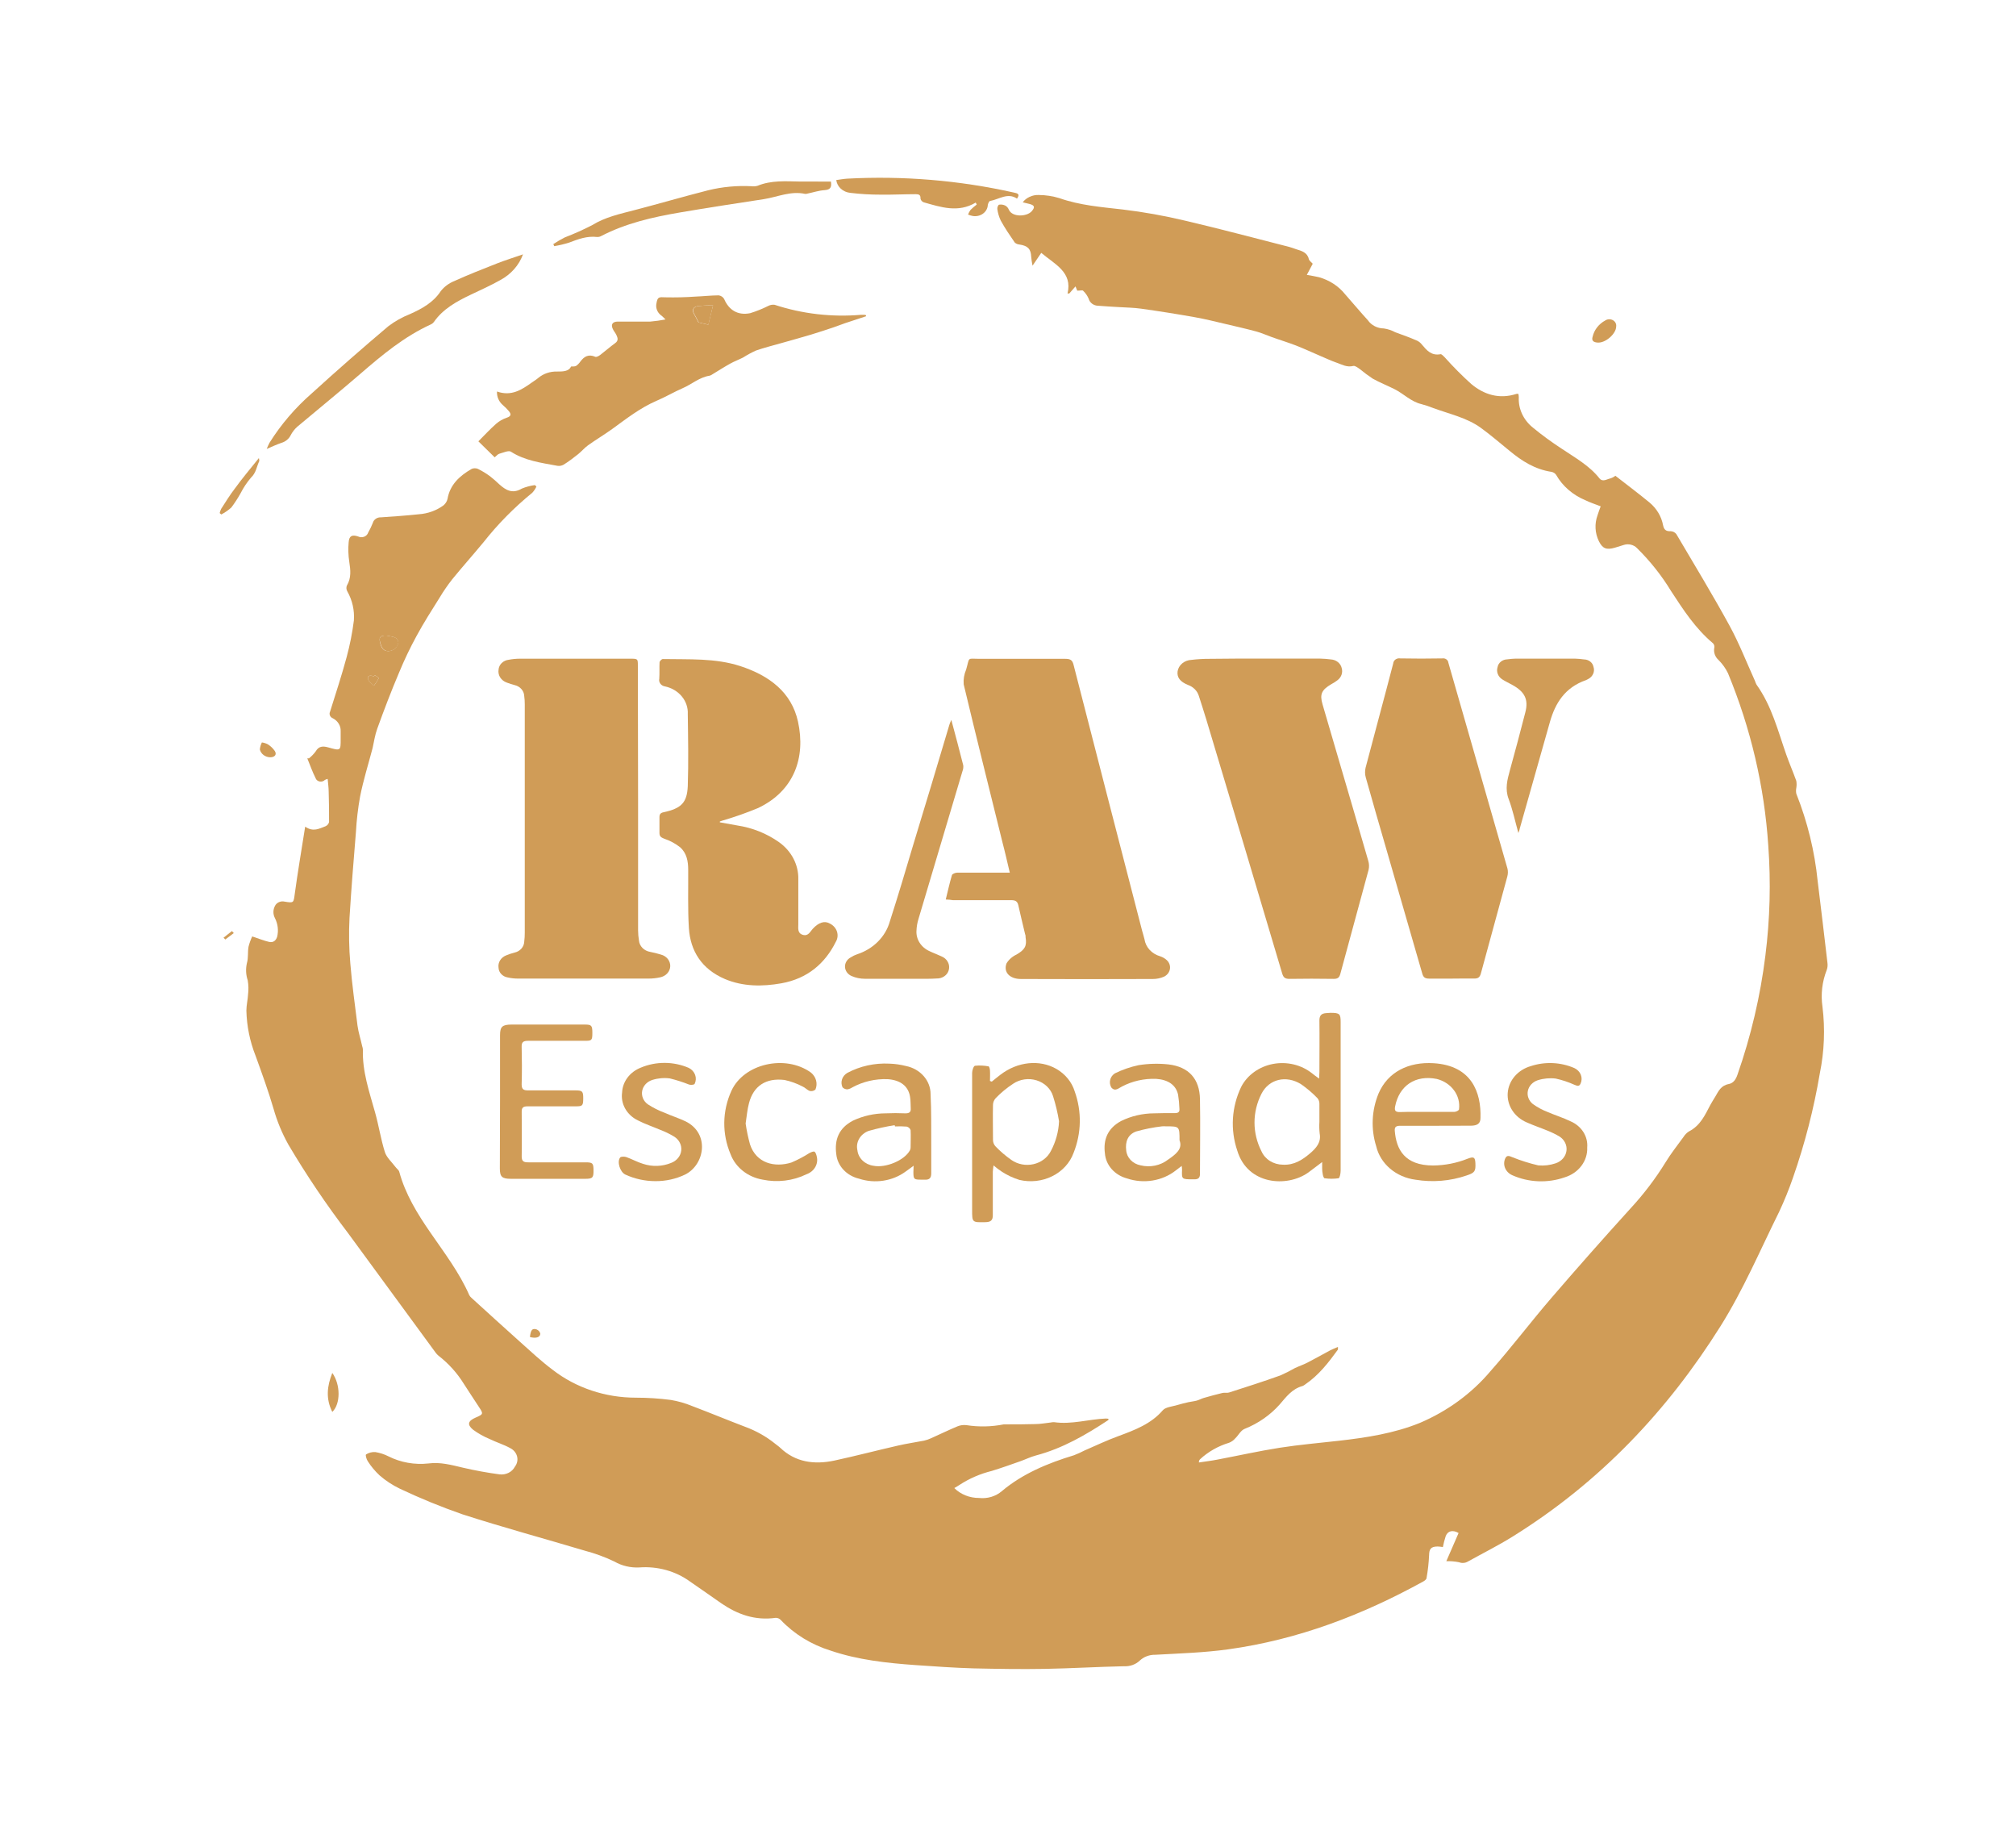 <svg width="209" height="191" viewBox="0 0 209 191" fill="none" xmlns="http://www.w3.org/2000/svg">
<g id="Group">
<path id="Vector" d="M165.944 52.481C165.393 52.264 164.852 52.092 164.345 51.844C163.052 51.304 161.992 50.385 161.332 49.231C161.281 49.15 161.211 49.079 161.128 49.023C161.045 48.968 160.95 48.929 160.849 48.909C159.111 48.648 157.754 47.768 156.504 46.733C155.509 45.924 154.538 45.084 153.495 44.328C152.047 43.289 150.27 42.913 148.609 42.303C148.204 42.139 147.788 42 147.363 41.888C146.267 41.627 145.538 40.827 144.596 40.349C143.843 39.969 143.046 39.655 142.313 39.248C141.855 38.944 141.415 38.618 140.994 38.271C140.782 38.121 140.478 37.882 140.294 37.931C139.633 38.099 139.126 37.785 138.585 37.599C138.044 37.413 137.436 37.13 136.866 36.887C136.016 36.525 135.181 36.131 134.321 35.799C133.462 35.468 132.631 35.225 131.786 34.915C131.274 34.734 130.777 34.504 130.251 34.362C129.222 34.084 128.179 33.845 127.141 33.602C126.103 33.359 124.978 33.076 123.882 32.881C122.031 32.551 120.177 32.257 118.319 31.997C117.547 31.887 116.76 31.878 115.977 31.829C115.272 31.78 114.568 31.758 113.867 31.692C113.635 31.691 113.41 31.619 113.228 31.486C113.045 31.354 112.917 31.169 112.863 30.962C112.731 30.651 112.533 30.367 112.279 30.127C112.216 30.061 111.984 30.127 111.68 30.127L111.497 29.685L110.854 30.419H110.671C111.207 28.208 109.357 27.399 107.948 26.21L107.045 27.536C106.98 27.232 106.933 26.925 106.905 26.616C106.876 25.807 106.552 25.471 105.678 25.343C105.494 25.33 105.322 25.254 105.195 25.131C104.683 24.388 104.176 23.641 103.747 22.858C103.565 22.476 103.446 22.07 103.394 21.656C103.37 21.514 103.486 21.214 103.587 21.214C103.808 21.178 104.035 21.214 104.23 21.315C104.393 21.412 104.517 21.555 104.582 21.722C104.93 22.54 106.46 22.474 106.967 21.886C107.315 21.479 107.262 21.276 106.721 21.138L106.026 20.97C106.21 20.727 106.457 20.53 106.746 20.398C107.034 20.265 107.354 20.2 107.677 20.21C108.408 20.215 109.133 20.326 109.826 20.537C111.946 21.284 114.172 21.461 116.383 21.713C118.559 21.974 120.715 22.36 122.839 22.867C126.46 23.712 130.048 24.675 133.65 25.591C133.891 25.653 134.133 25.75 134.355 25.825C134.944 26.006 135.528 26.165 135.683 26.842C135.726 27.028 135.953 27.174 136.093 27.337L135.48 28.491C135.987 28.584 136.364 28.641 136.731 28.73C137.825 29.036 138.781 29.66 139.454 30.507C140.241 31.391 141.004 32.316 141.81 33.195C141.987 33.452 142.232 33.664 142.521 33.812C142.81 33.961 143.135 34.04 143.467 34.044C143.884 34.106 144.286 34.239 144.65 34.438C145.417 34.716 146.185 34.99 146.938 35.322C147.131 35.422 147.296 35.561 147.421 35.729C147.904 36.299 148.387 36.9 149.353 36.71C149.468 36.71 149.666 36.922 149.797 37.059C150.65 38.014 151.557 38.926 152.515 39.792C153.829 40.893 155.412 41.41 157.213 40.827C157.279 40.817 157.346 40.817 157.411 40.827C157.438 40.943 157.452 41.061 157.455 41.18C157.425 41.768 157.54 42.354 157.791 42.896C158.042 43.438 158.422 43.921 158.903 44.31C159.85 45.09 160.845 45.82 161.883 46.495C163.283 47.436 164.78 48.263 165.823 49.59C166.151 49.987 166.571 49.669 166.938 49.59C167.132 49.529 167.312 49.436 167.469 49.315C168.648 50.23 169.855 51.137 171.014 52.092C171.748 52.707 172.239 53.528 172.409 54.426C172.501 54.868 172.67 55.085 173.206 55.059C173.322 55.065 173.436 55.096 173.537 55.149C173.638 55.202 173.725 55.275 173.79 55.364C175.649 58.52 177.556 61.655 179.309 64.861C180.313 66.704 181.071 68.663 181.936 70.569C181.977 70.704 182.032 70.836 182.1 70.962C183.679 73.173 184.311 75.724 185.176 78.195C185.499 79.115 185.895 80.021 186.224 80.941C186.265 81.183 186.265 81.429 186.224 81.67C186.185 81.868 186.185 82.07 186.224 82.267C187.385 85.19 188.129 88.238 188.44 91.335C188.788 94.156 189.126 96.98 189.454 99.806C189.488 100.05 189.464 100.298 189.381 100.532C188.901 101.752 188.749 103.061 188.937 104.347C189.22 106.649 189.128 108.977 188.662 111.253C188.044 114.917 187.114 118.532 185.881 122.063C185.464 123.274 184.98 124.465 184.432 125.631C182.457 129.611 180.743 133.674 178.358 137.472C172.897 146.168 165.924 153.6 156.818 159.264C155.321 160.197 153.722 160.993 152.172 161.855C152.039 161.935 151.885 161.983 151.726 161.996C151.567 162.008 151.406 161.984 151.26 161.926C150.827 161.839 150.384 161.802 149.942 161.815C150.342 160.9 150.777 159.892 151.212 158.897C150.608 158.543 150.087 158.672 149.879 159.215C149.757 159.589 149.659 159.968 149.584 160.352C149.406 160.321 149.225 160.302 149.044 160.294C148.334 160.294 148.165 160.564 148.155 161.201C148.119 161.993 148.031 162.783 147.89 163.566C147.89 163.703 147.677 163.849 147.527 163.933C141.25 167.386 134.592 169.946 127.32 170.954C124.828 171.299 122.293 171.374 119.773 171.516C119.475 171.509 119.179 171.558 118.903 171.661C118.628 171.764 118.378 171.917 118.17 172.112C117.96 172.315 117.704 172.473 117.421 172.575C117.137 172.678 116.832 172.722 116.528 172.705C113.79 172.762 111.052 172.93 108.319 172.979C105.852 173.023 103.385 172.979 100.917 172.926C98.913 172.868 96.909 172.723 94.91 172.586C91.926 172.373 88.957 172.051 86.127 171.091C84.12 170.472 82.33 169.373 80.941 167.908C80.877 167.839 80.798 167.784 80.709 167.746C80.62 167.708 80.523 167.688 80.425 167.687C78.29 167.992 76.47 167.337 74.799 166.197C73.703 165.445 72.626 164.663 71.526 163.92C70.042 162.841 68.165 162.321 66.277 162.465C65.369 162.511 64.468 162.298 63.699 161.855C62.709 161.382 61.671 161.001 60.599 160.719C56.383 159.459 52.129 158.309 47.948 156.961C45.733 156.19 43.568 155.304 41.463 154.308C40.693 153.938 39.983 153.473 39.353 152.924C38.881 152.484 38.471 151.993 38.131 151.461C37.991 151.262 37.866 150.806 37.948 150.753C38.228 150.57 38.57 150.483 38.913 150.506C39.389 150.585 39.847 150.734 40.27 150.948C41.535 151.587 42.988 151.845 44.423 151.686C45.649 151.522 46.837 151.85 48.011 152.128C49.257 152.417 50.519 152.648 51.791 152.818C52.113 152.856 52.439 152.8 52.724 152.658C53.008 152.516 53.236 152.295 53.375 152.026C53.494 151.874 53.576 151.7 53.616 151.517C53.656 151.333 53.653 151.144 53.607 150.961C53.562 150.779 53.474 150.607 53.351 150.458C53.228 150.308 53.071 150.184 52.892 150.094C52.216 149.723 51.444 149.489 50.758 149.153C50.147 148.899 49.573 148.577 49.049 148.193C48.397 147.658 48.517 147.274 49.309 146.933C50.101 146.593 50.13 146.548 49.672 145.863C49.131 145.05 48.604 144.223 48.068 143.405C47.391 142.31 46.508 141.333 45.461 140.518C45.346 140.424 45.245 140.317 45.162 140.2C42.139 136.073 39.115 131.946 36.089 127.82C33.832 124.865 31.762 121.795 29.889 118.624C29.232 117.443 28.719 116.201 28.358 114.919C27.822 113.084 27.161 111.271 26.509 109.467C25.907 107.953 25.581 106.36 25.543 104.75C25.543 104.188 25.688 103.631 25.717 103.065C25.776 102.582 25.765 102.095 25.683 101.615C25.487 101.03 25.459 100.409 25.601 99.811C25.76 99.276 25.664 98.683 25.765 98.126C25.857 97.761 25.984 97.405 26.147 97.061C26.837 97.286 27.354 97.503 27.895 97.627C28.339 97.728 28.609 97.485 28.735 97.087C28.889 96.444 28.809 95.772 28.508 95.173C28.402 94.974 28.346 94.756 28.346 94.534C28.346 94.313 28.402 94.094 28.508 93.895C28.59 93.725 28.736 93.588 28.919 93.507C29.102 93.426 29.311 93.407 29.507 93.453C30.473 93.617 30.434 93.559 30.555 92.671C30.864 90.403 31.25 88.139 31.637 85.685C32.487 86.264 33.085 85.884 33.737 85.645C33.833 85.603 33.917 85.541 33.982 85.465C34.048 85.388 34.093 85.298 34.114 85.203C34.114 84.164 34.114 83.125 34.075 82.086C34.075 81.644 34.008 81.202 33.969 80.733C33.867 80.755 33.769 80.793 33.679 80.844C33.612 80.912 33.526 80.962 33.43 80.99C33.335 81.018 33.233 81.022 33.135 81.003C33.037 80.983 32.946 80.94 32.872 80.878C32.798 80.816 32.743 80.737 32.714 80.649C32.38 79.986 32.139 79.287 31.859 78.602H32.033C32.302 78.387 32.539 78.14 32.738 77.868C33.037 77.329 33.486 77.32 34.003 77.461C35.326 77.833 35.321 77.837 35.316 76.577C35.316 76.312 35.316 76.046 35.316 75.781C35.328 75.514 35.26 75.249 35.118 75.015C34.977 74.781 34.768 74.588 34.515 74.455C34.444 74.427 34.381 74.388 34.328 74.337C34.275 74.287 34.233 74.228 34.206 74.163C34.178 74.097 34.166 74.028 34.168 73.958C34.17 73.888 34.188 73.82 34.22 73.756C34.809 71.873 35.427 69.998 35.939 68.101C36.275 66.854 36.525 65.588 36.687 64.312C36.765 63.264 36.528 62.217 36.002 61.284C35.952 61.196 35.922 61.1 35.913 61.001C35.905 60.902 35.919 60.803 35.953 60.709C36.436 59.904 36.34 59.086 36.209 58.229C36.106 57.552 36.085 56.867 36.147 56.186C36.2 55.554 36.48 55.395 37.112 55.598C37.208 55.647 37.315 55.676 37.425 55.682C37.535 55.688 37.645 55.672 37.746 55.633C37.848 55.595 37.939 55.536 38.012 55.461C38.086 55.386 38.139 55.297 38.17 55.2C38.355 54.874 38.517 54.538 38.653 54.192C38.7 54.021 38.81 53.871 38.965 53.767C39.12 53.663 39.31 53.611 39.502 53.622C40.811 53.533 42.115 53.44 43.419 53.303C44.349 53.239 45.237 52.92 45.968 52.388C46.191 52.206 46.342 51.962 46.398 51.694C46.649 50.261 47.624 49.329 48.904 48.599C49.004 48.557 49.114 48.535 49.225 48.535C49.336 48.535 49.445 48.557 49.546 48.599C49.987 48.817 50.406 49.072 50.797 49.36C51.134 49.624 51.456 49.905 51.762 50.2C52.433 50.801 53.119 51.221 54.099 50.642C54.529 50.464 54.984 50.342 55.451 50.279L55.611 50.434C55.504 50.667 55.359 50.883 55.181 51.075C53.303 52.606 51.612 54.32 50.14 56.186C49.073 57.477 47.953 58.733 46.895 60.028C46.423 60.629 45.991 61.255 45.601 61.903C44.77 63.229 43.921 64.555 43.187 65.913C42.517 67.14 41.916 68.397 41.386 69.68C40.56 71.625 39.816 73.575 39.111 75.525C38.875 76.175 38.778 76.851 38.629 77.532C38.189 79.208 37.663 80.875 37.33 82.564C37.111 83.78 36.968 85.007 36.9 86.238C36.654 89.2 36.417 92.162 36.234 95.129C36.152 96.7 36.18 98.274 36.316 99.842C36.489 102.004 36.798 104.157 37.064 106.31C37.161 107.027 37.397 107.725 37.547 108.432C37.589 108.548 37.615 108.669 37.624 108.791C37.547 111.037 38.281 113.146 38.88 115.286C39.266 116.647 39.474 118.053 39.898 119.406C40.077 119.977 40.623 120.45 41.004 120.962C41.13 121.13 41.342 121.272 41.391 121.453C42.013 123.752 43.254 125.782 44.621 127.758C46.069 129.863 47.634 131.914 48.653 134.248C48.713 134.357 48.795 134.455 48.894 134.536C50.565 136.052 52.226 137.578 53.911 139.081C55.017 140.067 56.098 141.084 57.291 141.977C59.701 143.848 62.76 144.873 65.92 144.868C67.133 144.869 68.345 144.947 69.546 145.103C70.303 145.23 71.041 145.44 71.743 145.731C73.578 146.425 75.388 147.176 77.219 147.875C78.37 148.294 79.434 148.892 80.362 149.643C80.536 149.789 80.729 149.909 80.888 150.063C82.457 151.558 84.394 151.832 86.489 151.39C88.701 150.912 90.888 150.338 93.095 149.834C93.988 149.626 94.906 149.497 95.804 149.321C96.046 149.266 96.281 149.185 96.504 149.082C97.426 148.671 98.329 148.229 99.261 147.84C99.553 147.72 99.876 147.677 100.193 147.716C101.474 147.915 102.785 147.888 104.056 147.636C104.113 147.63 104.172 147.63 104.23 147.636C105.258 147.636 106.291 147.636 107.325 147.605C107.861 147.605 108.392 147.499 108.923 147.442C109.035 147.417 109.15 147.405 109.266 147.406C111.091 147.672 112.849 147.101 114.645 147.03C114.734 147.031 114.823 147.038 114.91 147.053C114.91 147.119 114.91 147.172 114.91 147.181C112.583 148.715 110.183 150.121 107.392 150.859C106.827 151.01 106.301 151.275 105.746 151.469C104.78 151.81 103.814 152.155 102.82 152.46C101.627 152.755 100.5 153.242 99.493 153.897C99.324 154.016 99.14 154.113 98.933 154.237C99.258 154.562 99.655 154.821 100.096 154.998C100.538 155.175 101.015 155.265 101.497 155.263C101.923 155.311 102.357 155.273 102.766 155.151C103.175 155.028 103.549 154.825 103.863 154.555C106.006 152.752 108.599 151.668 111.337 150.837C111.707 150.696 112.066 150.533 112.414 150.351C113.578 149.847 114.722 149.299 115.92 148.861C117.648 148.224 119.338 147.587 120.55 146.173C120.84 145.837 121.545 145.788 122.061 145.629C122.443 145.514 122.829 145.421 123.215 145.333C123.496 145.271 123.785 145.249 124.061 145.173C124.336 145.098 124.543 144.97 124.785 144.899C125.432 144.714 126.084 144.532 126.74 144.378C126.958 144.325 127.223 144.4 127.416 144.333C129.198 143.763 130.98 143.193 132.728 142.565C133.248 142.339 133.752 142.085 134.239 141.804C134.698 141.588 135.205 141.42 135.635 141.185C136.402 140.792 137.151 140.363 137.914 139.956C138.15 139.833 138.397 139.744 138.706 139.607C138.706 139.784 138.706 139.846 138.706 139.881C137.74 141.208 136.736 142.534 135.282 143.515C135.21 143.574 135.129 143.621 135.041 143.657C133.93 143.962 133.341 144.793 132.67 145.567C131.692 146.671 130.438 147.543 129.015 148.109C128.619 148.273 128.392 148.772 128.049 149.095C127.886 149.287 127.674 149.439 127.431 149.537C126.289 149.882 125.253 150.47 124.408 151.253C124.365 151.298 124.333 151.351 124.313 151.408C124.293 151.465 124.286 151.525 124.292 151.584C124.939 151.487 125.591 151.408 126.224 151.284C128.372 150.877 130.507 150.399 132.67 150.059C134.703 149.741 136.76 149.568 138.807 149.334C141.68 149.007 144.529 148.569 147.204 147.481C150.073 146.257 152.579 144.421 154.514 142.127C156.702 139.656 158.681 137.034 160.83 134.536C163.521 131.409 166.257 128.314 169.039 125.251C170.41 123.766 171.626 122.166 172.67 120.472C173.23 119.548 173.911 118.703 174.548 117.819C174.682 117.603 174.867 117.418 175.089 117.275C176.286 116.661 176.755 115.573 177.31 114.529C177.469 114.229 177.662 113.941 177.836 113.645C178.16 113.093 178.406 112.513 179.227 112.359C179.71 112.266 179.956 111.872 180.12 111.404C181.526 107.386 182.496 103.251 183.017 99.059C183.496 95.264 183.596 91.438 183.317 87.626C182.914 81.518 181.506 75.5 179.14 69.777C178.899 69.281 178.573 68.822 178.174 68.42C177.987 68.255 177.848 68.049 177.769 67.822C177.691 67.595 177.676 67.354 177.725 67.12C177.739 67.042 177.734 66.962 177.711 66.885C177.688 66.809 177.646 66.738 177.59 66.678C175.75 65.135 174.505 63.198 173.244 61.27C172.268 59.661 171.083 58.166 169.715 56.818C169.544 56.638 169.316 56.51 169.063 56.453C168.81 56.395 168.543 56.41 168.3 56.495C168.005 56.58 167.72 56.681 167.426 56.765C166.547 57.022 166.142 56.867 165.76 56.102C165.346 55.254 165.295 54.295 165.615 53.414C165.707 53.1 165.828 52.804 165.944 52.481ZM40.077 65.877C39.362 65.842 39.227 66.09 39.469 66.841C39.594 67.235 39.826 67.513 40.314 67.487C40.56 67.461 40.79 67.36 40.965 67.199C41.141 67.039 41.252 66.828 41.279 66.603C41.279 66.125 40.864 66.019 40.449 65.948L40.077 65.877ZM38.865 69.967L38.769 70.087C38.459 70.029 38.054 69.932 38.165 70.392C38.228 70.648 38.551 70.834 38.759 71.077C38.951 70.831 39.12 70.57 39.266 70.299C39.29 70.259 39.005 70.087 38.86 69.972L38.865 69.967Z" fill="#D09C57"/>
<path id="Vector_2" d="M98.047 93.232C98.264 92.348 98.448 91.512 98.689 90.703C98.723 90.579 99.037 90.455 99.22 90.451C100.804 90.451 102.388 90.451 103.972 90.451H104.686C104.425 89.363 104.203 88.355 103.938 87.356C102.586 81.882 101.214 76.413 99.906 70.931C99.865 70.408 99.952 69.884 100.162 69.397C100.563 68.017 100.186 68.296 101.712 68.287C104.609 68.287 107.545 68.287 110.456 68.287C110.997 68.287 111.181 68.451 111.296 68.906C113.656 78.096 116.025 87.284 118.404 96.468C118.481 96.76 118.578 97.047 118.65 97.353C118.71 97.759 118.896 98.141 119.185 98.455C119.474 98.768 119.855 98.999 120.282 99.121C120.537 99.205 120.768 99.339 120.958 99.515C121.088 99.634 121.185 99.78 121.242 99.94C121.299 100.1 121.315 100.27 121.287 100.437C121.26 100.603 121.191 100.761 121.085 100.899C120.98 101.037 120.84 101.15 120.678 101.23C120.315 101.39 119.918 101.473 119.515 101.473C114.957 101.491 110.4 101.491 105.845 101.473C104.677 101.473 104.001 100.766 104.348 99.851C104.586 99.46 104.946 99.142 105.381 98.94C106.241 98.44 106.478 98.056 106.323 97.145C106.323 97.043 106.323 96.933 106.275 96.831C106.038 95.832 105.792 94.832 105.57 93.829C105.478 93.413 105.256 93.298 104.817 93.303C102.808 93.303 100.799 93.303 98.79 93.303C98.568 93.263 98.346 93.245 98.047 93.232Z" fill="#D09C57"/>
<path id="Vector_3" d="M66.151 82.846C66.151 87.374 66.151 91.901 66.151 96.428C66.153 96.782 66.183 97.135 66.243 97.485C66.267 97.77 66.394 98.04 66.602 98.252C66.811 98.465 67.09 98.608 67.397 98.661C67.774 98.734 68.147 98.827 68.512 98.94C68.799 99.012 69.05 99.171 69.227 99.39C69.403 99.609 69.494 99.876 69.486 100.148C69.477 100.42 69.368 100.681 69.178 100.89C68.987 101.099 68.726 101.244 68.435 101.301C68.043 101.388 67.641 101.431 67.238 101.429C62.731 101.429 58.211 101.429 53.679 101.429C53.332 101.428 52.987 101.39 52.651 101.314C52.387 101.274 52.147 101.152 51.971 100.968C51.794 100.784 51.694 100.55 51.685 100.306C51.644 100.04 51.701 99.77 51.846 99.537C51.991 99.304 52.216 99.122 52.486 99.019C52.768 98.903 53.058 98.807 53.355 98.732C53.629 98.669 53.873 98.527 54.051 98.327C54.23 98.127 54.333 97.88 54.345 97.622C54.386 97.305 54.406 96.986 54.403 96.667C54.403 88.779 54.403 80.893 54.403 73.009C54.405 72.713 54.386 72.418 54.345 72.124C54.333 71.866 54.23 71.618 54.052 71.417C53.874 71.216 53.629 71.074 53.355 71.01C53.078 70.939 52.805 70.851 52.539 70.749C52.254 70.649 52.015 70.463 51.859 70.223C51.704 69.982 51.643 69.7 51.685 69.423C51.7 69.164 51.814 68.917 52.007 68.727C52.2 68.537 52.461 68.416 52.742 68.384C53.119 68.312 53.502 68.275 53.887 68.273C57.691 68.273 61.496 68.273 65.301 68.273C66.127 68.273 66.127 68.273 66.127 69.007L66.151 82.846Z" fill="#D09C57"/>
<path id="Vector_4" d="M130.855 68.265C132.863 68.265 134.872 68.265 136.881 68.265C137.246 68.273 137.61 68.301 137.972 68.349C138.238 68.365 138.492 68.459 138.694 68.619C138.896 68.779 139.036 68.994 139.092 69.233C139.163 69.465 139.158 69.71 139.078 69.939C138.997 70.168 138.844 70.37 138.638 70.52C138.445 70.667 138.239 70.799 138.02 70.913C137.006 71.51 136.803 71.957 137.108 73.004C137.687 75.003 138.276 76.984 138.86 78.991C139.86 82.4 140.864 85.809 141.849 89.222C141.942 89.526 141.954 89.846 141.883 90.155C140.917 93.754 139.918 97.344 138.952 100.943C138.851 101.323 138.687 101.464 138.252 101.46C136.726 101.436 135.2 101.436 133.675 101.46C133.221 101.46 133.052 101.314 132.931 100.921C130.33 92.166 127.714 83.415 125.085 74.667C124.829 73.818 124.553 72.969 124.283 72.125C124.204 71.869 124.062 71.634 123.866 71.437C123.671 71.241 123.429 71.088 123.158 70.993C122.337 70.661 122.004 70.21 122.081 69.591C122.13 69.272 122.299 68.978 122.559 68.76C122.819 68.542 123.154 68.414 123.506 68.397C124.136 68.321 124.772 68.284 125.408 68.287C127.214 68.256 129.029 68.265 130.855 68.265Z" fill="#D09C57"/>
<path id="Vector_5" d="M74.625 85.233L76.421 85.556C78.005 85.796 79.498 86.393 80.766 87.294C81.402 87.746 81.913 88.329 82.259 88.994C82.605 89.66 82.777 90.39 82.761 91.127C82.761 92.683 82.761 94.24 82.761 95.796C82.761 96.198 82.654 96.72 83.219 96.892C83.784 97.065 83.978 96.583 84.248 96.282C84.856 95.619 85.47 95.398 86.039 95.73C86.394 95.907 86.656 96.206 86.771 96.561C86.885 96.915 86.84 97.297 86.648 97.622C85.528 99.872 83.707 101.433 81.008 101.919C79.033 102.269 77.034 102.269 75.156 101.477C72.741 100.447 71.573 98.568 71.418 96.207C71.293 94.195 71.361 92.179 71.346 90.163C71.346 89.279 71.201 88.43 70.501 87.811C70.013 87.428 69.453 87.129 68.85 86.927C68.512 86.794 68.367 86.679 68.367 86.334C68.367 85.786 68.367 85.238 68.367 84.69C68.367 84.398 68.478 84.247 68.811 84.186C70.626 83.788 71.225 83.208 71.302 81.484C71.385 78.995 71.336 76.501 71.302 74.008C71.336 73.354 71.119 72.71 70.689 72.188C70.258 71.665 69.642 71.297 68.946 71.147C68.849 71.133 68.755 71.101 68.672 71.052C68.589 71.004 68.517 70.941 68.461 70.867C68.405 70.792 68.366 70.708 68.346 70.62C68.327 70.531 68.327 70.44 68.347 70.351C68.386 69.79 68.347 69.219 68.376 68.658C68.376 68.53 68.599 68.304 68.714 68.309C71.409 68.362 74.147 68.194 76.74 69.038C79.762 70.024 82.051 71.748 82.727 74.786C83.553 78.557 82.302 81.984 78.603 83.748C77.376 84.258 76.117 84.701 74.832 85.074L74.625 85.149V85.233Z" fill="#D09C57"/>
<path id="Vector_6" d="M150.48 101.433C149.707 101.433 148.935 101.433 148.162 101.433C147.728 101.433 147.559 101.292 147.452 100.925C146.219 96.642 144.982 92.359 143.739 88.076C143.02 85.587 142.291 83.098 141.595 80.6C141.498 80.265 141.49 79.913 141.571 79.574C142.513 75.971 143.503 72.372 144.434 68.773C144.439 68.692 144.463 68.612 144.504 68.54C144.545 68.468 144.602 68.404 144.672 68.354C144.742 68.304 144.823 68.268 144.909 68.249C144.996 68.229 145.086 68.227 145.173 68.243C146.622 68.273 148.07 68.269 149.519 68.243C149.593 68.231 149.668 68.233 149.741 68.249C149.813 68.265 149.882 68.295 149.941 68.337C150.001 68.378 150.05 68.43 150.086 68.49C150.122 68.55 150.145 68.617 150.151 68.685C152.196 75.803 154.24 82.921 156.284 90.04C156.346 90.313 156.337 90.596 156.26 90.866C155.357 94.204 154.43 97.543 153.527 100.885C153.42 101.278 153.251 101.442 152.793 101.424C152.025 101.411 151.252 101.433 150.48 101.433Z" fill="#D09C57"/>
<path id="Vector_7" d="M51.284 47.401L49.594 45.743C50.221 45.111 50.796 44.492 51.429 43.93C51.748 43.651 52.126 43.434 52.539 43.294C53.022 43.134 52.993 42.913 52.761 42.621C52.575 42.401 52.37 42.194 52.148 42.002C51.936 41.822 51.77 41.601 51.663 41.355C51.555 41.108 51.508 40.844 51.525 40.579C53.008 41.105 54.08 40.402 55.132 39.65C55.359 39.491 55.615 39.337 55.818 39.16C56.346 38.723 57.038 38.49 57.749 38.51C58.329 38.51 58.98 38.51 59.198 37.988C59.434 37.988 59.613 37.988 59.724 37.926C59.897 37.804 60.044 37.654 60.159 37.484C60.55 36.967 60.994 36.666 61.718 36.984C61.834 37.033 62.085 36.896 62.225 36.79C62.752 36.388 63.244 35.95 63.78 35.561C64.123 35.313 64.046 35.039 63.92 34.761C63.795 34.482 63.621 34.318 63.514 34.062C63.316 33.62 63.514 33.337 64.036 33.332C65.156 33.332 66.276 33.332 67.416 33.332C67.946 33.286 68.474 33.212 68.995 33.111C68.754 32.877 68.647 32.758 68.512 32.669C68.322 32.518 68.179 32.322 68.099 32.103C68.019 31.883 68.005 31.648 68.058 31.422C68.174 30.777 68.3 30.781 68.995 30.817C70.031 30.84 71.067 30.815 72.1 30.741C72.906 30.711 73.713 30.618 74.514 30.613C74.633 30.632 74.747 30.676 74.844 30.742C74.941 30.808 75.02 30.894 75.074 30.994C75.557 32.13 76.489 32.722 77.773 32.461C78.422 32.259 79.05 32.007 79.652 31.705C79.848 31.603 80.075 31.563 80.299 31.59C83.173 32.535 86.239 32.889 89.28 32.629C89.395 32.621 89.512 32.621 89.627 32.629C89.681 32.637 89.733 32.652 89.782 32.674C89.782 32.718 89.782 32.775 89.782 32.78C89.058 33.023 88.333 33.253 87.614 33.496C87.223 33.629 86.841 33.783 86.45 33.916C85.673 34.177 84.895 34.438 84.103 34.676C83.104 34.977 82.095 35.251 81.086 35.539C80.178 35.8 79.256 36.025 78.367 36.334C77.906 36.545 77.462 36.786 77.039 37.055C76.605 37.276 76.136 37.449 75.712 37.683C75.084 38.032 74.485 38.417 73.872 38.788C73.784 38.857 73.683 38.908 73.572 38.939C72.501 39.107 71.723 39.823 70.796 40.225C69.869 40.627 68.981 41.158 68.044 41.552C66.344 42.29 64.939 43.4 63.486 44.452C62.669 45.04 61.796 45.562 60.975 46.145C60.598 46.415 60.303 46.778 59.941 47.069C59.459 47.454 58.976 47.825 58.425 48.166C58.235 48.274 58.008 48.315 57.788 48.281C56.112 47.971 54.408 47.75 52.959 46.813C52.723 46.663 52.153 46.923 51.752 47.034C51.593 47.087 51.482 47.242 51.284 47.401ZM73.92 31.648C73.389 31.641 72.858 31.668 72.332 31.727C71.82 31.82 71.713 32.17 71.96 32.568C72.119 32.837 72.249 33.116 72.404 33.416L73.428 33.655L73.92 31.648Z" fill="#D09C57"/>
<path id="Vector_8" d="M98.624 74.617C99.068 76.28 99.479 77.796 99.86 79.321C99.885 79.531 99.857 79.743 99.778 79.94C98.259 85.051 96.738 90.159 95.215 95.265C95.095 95.655 95.027 96.057 95.012 96.463C94.983 96.902 95.097 97.34 95.34 97.719C95.584 98.099 95.945 98.404 96.379 98.594C96.77 98.784 97.19 98.93 97.581 99.116C97.88 99.231 98.123 99.441 98.265 99.708C98.407 99.975 98.439 100.279 98.354 100.566C98.283 100.817 98.122 101.038 97.895 101.193C97.668 101.349 97.391 101.428 97.108 101.419C96.475 101.463 95.838 101.45 95.177 101.45C93.342 101.45 91.507 101.45 89.672 101.45C89.194 101.451 88.723 101.354 88.291 101.167C88.093 101.083 87.924 100.95 87.803 100.784C87.681 100.618 87.612 100.424 87.603 100.224C87.593 100.025 87.644 99.826 87.749 99.651C87.854 99.476 88.01 99.33 88.199 99.231C88.405 99.096 88.629 98.988 88.866 98.908C89.689 98.639 90.427 98.189 91.017 97.598C91.606 97.006 92.028 96.292 92.246 95.517C93.091 92.895 93.878 90.255 94.66 87.616C95.935 83.439 97.188 79.276 98.421 75.126C98.46 75.002 98.503 74.882 98.624 74.617Z" fill="#D09C57"/>
<path id="Vector_9" d="M137.069 120.446C136.475 120.888 136.055 121.224 135.62 121.538C133.428 123.095 129.343 122.816 128.271 119.27C127.53 117.087 127.676 114.731 128.682 112.638C128.995 112.039 129.454 111.515 130.025 111.106C130.596 110.696 131.262 110.413 131.972 110.278C132.682 110.143 133.416 110.161 134.118 110.328C134.819 110.496 135.469 110.81 136.016 111.245C136.224 111.418 136.446 111.573 136.755 111.798C136.755 111.502 136.784 111.316 136.784 111.131C136.784 109.362 136.808 107.563 136.784 105.776C136.784 105.246 136.992 105.034 137.528 105.007C137.663 105.007 137.798 104.98 137.933 104.98C138.899 104.98 138.986 105.091 138.986 105.962C138.986 111.088 138.986 116.212 138.986 121.335C138.986 121.613 138.899 122.1 138.769 122.126C138.289 122.195 137.8 122.195 137.32 122.126C137.238 122.126 137.141 121.839 137.127 121.684C137.05 121.322 137.069 120.955 137.069 120.446ZM136.784 116.277C136.784 115.658 136.784 115.039 136.784 114.42C136.791 114.213 136.725 114.01 136.596 113.841C136.076 113.297 135.497 112.804 134.867 112.368C133.332 111.422 131.555 111.838 130.777 113.372C130.302 114.304 130.055 115.321 130.055 116.35C130.055 117.379 130.302 118.395 130.777 119.328C130.955 119.735 131.261 120.086 131.656 120.334C132.052 120.582 132.519 120.716 132.998 120.72C134.162 120.778 135.007 120.23 135.809 119.549C136.461 118.992 136.982 118.404 136.813 117.493C136.767 117.09 136.758 116.685 136.784 116.281V116.277Z" fill="#D09C57"/>
<path id="Vector_10" d="M102.819 112.11C103.118 111.871 103.413 111.624 103.717 111.394C105.499 110.028 107.773 109.798 109.511 110.788C110.438 111.323 111.116 112.153 111.414 113.118C112.161 115.201 112.119 117.454 111.293 119.511C110.916 120.539 110.127 121.398 109.086 121.915C108.045 122.432 106.829 122.568 105.682 122.297C105.048 122.1 104.448 121.822 103.9 121.47C103.583 121.266 103.283 121.039 103.002 120.794C102.969 121.077 102.925 121.271 102.925 121.466C102.925 122.969 102.925 124.472 102.925 125.971C102.925 126.471 102.722 126.665 102.177 126.678C100.781 126.705 100.781 126.718 100.781 125.423C100.781 120.683 100.781 115.945 100.781 111.208C100.781 110.947 100.931 110.492 101.076 110.466C101.545 110.418 102.019 110.439 102.481 110.527C102.553 110.527 102.626 110.797 102.631 110.943C102.655 111.31 102.631 111.677 102.631 112.044L102.819 112.11ZM109.791 116.222C109.648 115.339 109.44 114.466 109.168 113.609C109.05 113.231 108.833 112.885 108.536 112.601C108.239 112.317 107.872 112.103 107.465 111.978C107.058 111.852 106.624 111.818 106.2 111.88C105.776 111.942 105.375 112.097 105.03 112.331C104.375 112.761 103.774 113.256 103.239 113.808C103.053 114.005 102.949 114.255 102.944 114.515C102.915 115.714 102.944 116.916 102.944 118.114C102.935 118.357 103.017 118.596 103.176 118.791C103.682 119.322 104.245 119.804 104.857 120.232C105.177 120.456 105.548 120.611 105.942 120.686C106.336 120.762 106.744 120.755 107.135 120.667C107.527 120.58 107.892 120.413 108.203 120.179C108.515 119.945 108.766 119.651 108.937 119.317C109.453 118.351 109.744 117.297 109.791 116.222Z" fill="#D09C57"/>
<path id="Vector_11" d="M51.84 114.136C51.84 111.855 51.84 109.573 51.84 107.296C51.84 106.412 52.076 106.2 53.037 106.195H60.623C61.333 106.195 61.41 106.297 61.41 107.08C61.41 107.862 61.323 107.88 60.594 107.88C58.662 107.88 56.697 107.88 54.746 107.88C54.264 107.88 54.07 108.008 54.08 108.477C54.114 109.803 54.119 111.094 54.08 112.403C54.08 112.92 54.292 113.026 54.79 113.017C56.412 113.017 58.035 113.017 59.657 113.017C60.381 113.017 60.468 113.115 60.464 113.866C60.459 114.618 60.377 114.671 59.681 114.671C58.02 114.671 56.359 114.671 54.698 114.671C54.215 114.671 54.075 114.821 54.085 115.25C54.085 116.789 54.114 118.345 54.085 119.866C54.085 120.379 54.292 120.481 54.795 120.476C56.765 120.476 58.73 120.476 60.7 120.476C61.444 120.476 61.526 120.565 61.531 121.298C61.535 122.032 61.468 122.183 60.695 122.183H52.969C52.042 122.183 51.82 121.975 51.82 121.108C51.835 118.765 51.84 116.453 51.84 114.136Z" fill="#D09C57"/>
<path id="Vector_12" d="M148.857 116.687C147.621 116.687 146.385 116.687 145.153 116.687C144.714 116.687 144.569 116.82 144.598 117.209C144.753 119.154 145.627 120.79 148.553 120.803C149.79 120.793 151.012 120.554 152.145 120.101C152.792 119.853 152.928 119.941 152.956 120.578C152.99 121.396 152.894 121.555 152.054 121.834C150.359 122.418 148.524 122.571 146.742 122.276C145.758 122.148 144.84 121.748 144.113 121.128C143.385 120.508 142.882 119.699 142.672 118.809C142.11 117.011 142.195 115.096 142.913 113.345C143.879 111.094 146.037 110.042 148.625 110.201C152.57 110.444 153.57 113.23 153.483 115.883C153.483 116.457 153.15 116.674 152.488 116.678L148.857 116.687ZM147.94 115.246C148.905 115.246 149.832 115.246 150.774 115.246C150.953 115.246 151.257 115.096 151.257 114.976C151.348 114.287 151.165 113.59 150.742 113.013C150.32 112.436 149.685 112.017 148.954 111.833C146.752 111.391 145.057 112.509 144.632 114.684C144.55 115.127 144.666 115.272 145.144 115.264C146.085 115.233 147.012 115.246 147.94 115.246Z" fill="#D09C57"/>
<path id="Vector_13" d="M157.412 86.34C157.059 85.075 156.818 83.913 156.398 82.803C156.011 81.773 156.258 80.835 156.528 79.854C157.078 77.851 157.619 75.848 158.131 73.837C158.479 72.51 158.078 71.701 156.779 70.989C156.431 70.799 156.069 70.627 155.736 70.414C155.522 70.276 155.36 70.079 155.274 69.853C155.187 69.626 155.18 69.38 155.253 69.15C155.292 68.928 155.413 68.726 155.598 68.578C155.782 68.43 156.017 68.346 156.262 68.341C156.547 68.3 156.834 68.275 157.122 68.266C159.169 68.266 161.217 68.266 163.264 68.266C163.587 68.276 163.91 68.305 164.23 68.35C164.462 68.355 164.685 68.433 164.861 68.572C165.037 68.71 165.155 68.901 165.195 69.11C165.278 69.35 165.268 69.608 165.165 69.841C165.063 70.074 164.876 70.267 164.635 70.388C164.57 70.425 164.502 70.459 164.432 70.49C162.235 71.254 161.236 72.882 160.681 74.831C159.638 78.507 158.598 82.181 157.561 85.853C157.547 85.977 157.503 86.092 157.412 86.34Z" fill="#D09C57"/>
<path id="Vector_14" d="M122.509 120.847L121.9 121.312C121.216 121.851 120.387 122.212 119.499 122.359C118.611 122.506 117.697 122.433 116.85 122.147C116.221 121.982 115.663 121.644 115.251 121.179C114.839 120.714 114.593 120.145 114.547 119.548C114.363 118.137 114.817 116.957 116.217 116.196C117.273 115.676 118.452 115.401 119.65 115.396C120.36 115.365 121.075 115.374 121.789 115.374C122.118 115.374 122.311 115.277 122.272 114.932C122.257 114.439 122.211 113.947 122.132 113.459C121.91 112.456 121.099 111.908 119.868 111.824C118.627 111.775 117.396 112.049 116.319 112.615C115.981 112.774 115.604 113.185 115.213 112.717C115.07 112.475 115.027 112.194 115.093 111.926C115.158 111.657 115.328 111.42 115.57 111.258C116.348 110.874 117.177 110.587 118.038 110.404C119.06 110.241 120.102 110.214 121.133 110.325C123.248 110.572 124.368 111.832 124.402 113.937C124.45 116.519 124.402 119.101 124.402 121.683C124.402 122.068 124.237 122.24 123.827 122.236H123.711C122.519 122.236 122.504 122.236 122.543 121.267C122.542 121.127 122.531 120.987 122.509 120.847ZM122.282 118.195C122.282 116.744 122.282 116.744 120.872 116.744C120.737 116.733 120.601 116.733 120.466 116.744C119.558 116.85 118.661 117.028 117.787 117.275C116.903 117.593 116.647 118.371 116.753 119.22C116.781 119.595 116.942 119.951 117.211 120.233C117.481 120.516 117.844 120.71 118.245 120.786C118.732 120.905 119.243 120.915 119.734 120.815C120.226 120.715 120.684 120.507 121.07 120.211C121.857 119.667 122.644 119.101 122.282 118.195Z" fill="#D09C57"/>
<path id="Vector_15" d="M94.716 120.826C94.359 121.087 94.127 121.268 93.886 121.432C93.217 121.923 92.422 122.248 91.577 122.377C90.731 122.507 89.864 122.435 89.057 122.17C88.424 122.02 87.858 121.694 87.435 121.238C87.012 120.781 86.754 120.215 86.696 119.619C86.498 118.142 86.952 116.918 88.439 116.148C89.477 115.661 90.624 115.404 91.79 115.397C92.481 115.366 93.181 115.366 93.876 115.397C94.277 115.397 94.441 115.255 94.417 114.897C94.393 114.539 94.417 114.084 94.345 113.681C94.166 112.567 93.34 111.944 92.017 111.855C90.736 111.809 89.469 112.104 88.367 112.704C88.214 112.808 88.037 112.879 87.85 112.912C87.754 112.912 87.658 112.893 87.57 112.855C87.483 112.818 87.405 112.763 87.343 112.695C87.223 112.436 87.205 112.145 87.293 111.875C87.381 111.605 87.57 111.371 87.826 111.214C89.15 110.503 90.673 110.166 92.206 110.246C92.784 110.265 93.358 110.347 93.915 110.489C94.642 110.634 95.292 111.002 95.758 111.534C96.224 112.065 96.477 112.726 96.474 113.407C96.566 115.176 96.527 116.975 96.542 118.761C96.542 119.716 96.542 120.671 96.542 121.626C96.542 122.117 96.334 122.312 95.822 122.272H95.532C94.736 122.272 94.697 122.232 94.692 121.485L94.716 120.826ZM92.785 116.754L92.751 116.626C91.833 116.767 90.926 116.967 90.038 117.223C89.622 117.381 89.279 117.667 89.069 118.032C88.859 118.397 88.795 118.818 88.888 119.221C88.93 119.62 89.117 119.995 89.418 120.287C89.718 120.578 90.117 120.769 90.549 120.83C91.814 121.087 93.756 120.278 94.325 119.243C94.377 119.149 94.403 119.044 94.403 118.938C94.403 118.337 94.436 117.736 94.403 117.139C94.375 117.051 94.324 116.972 94.254 116.908C94.184 116.844 94.097 116.797 94.002 116.772C93.599 116.739 93.194 116.733 92.79 116.754H92.785Z" fill="#D09C57"/>
<path id="Vector_16" d="M54.219 26.363C53.813 27.489 52.972 28.44 51.853 29.038C50.887 29.582 49.825 30.059 48.801 30.546C47.309 31.253 45.904 32.04 44.977 33.38C44.901 33.482 44.798 33.564 44.678 33.619C41.877 34.901 39.603 36.806 37.348 38.756C35.204 40.609 33.002 42.395 30.82 44.23C30.536 44.485 30.304 44.785 30.134 45.114C30.043 45.3 29.91 45.467 29.743 45.604C29.577 45.74 29.381 45.843 29.169 45.905C28.686 46.069 28.203 46.294 27.652 46.533C27.735 46.316 27.83 46.104 27.937 45.897C29.128 43.993 30.615 42.258 32.35 40.746C34.942 38.388 37.578 36.077 40.26 33.813C40.942 33.296 41.701 32.87 42.515 32.549C43.785 31.978 44.929 31.342 45.692 30.179C46.051 29.718 46.54 29.354 47.107 29.127C48.555 28.472 50.047 27.884 51.535 27.301C52.384 26.969 53.253 26.699 54.219 26.363Z" fill="#D09C57"/>
<path id="Vector_17" d="M164.547 118.933C164.577 119.611 164.367 120.279 163.947 120.837C163.528 121.395 162.921 121.813 162.219 122.028C161.343 122.336 160.408 122.475 159.471 122.437C158.534 122.399 157.615 122.184 156.772 121.807C156.431 121.656 156.167 121.39 156.033 121.065C155.899 120.74 155.906 120.381 156.053 120.061C156.237 119.658 156.536 119.853 156.816 119.955C157.673 120.299 158.56 120.578 159.467 120.79C160.077 120.846 160.693 120.773 161.268 120.578C161.566 120.48 161.83 120.308 162.028 120.082C162.227 119.856 162.354 119.584 162.395 119.296C162.436 119.008 162.39 118.715 162.26 118.45C162.131 118.185 161.925 117.957 161.664 117.793C161.275 117.564 160.866 117.365 160.442 117.196C159.728 116.9 158.994 116.656 158.274 116.334C157.648 116.066 157.124 115.63 156.773 115.085C156.422 114.539 156.259 113.909 156.307 113.278C156.354 112.646 156.61 112.042 157.039 111.546C157.469 111.05 158.053 110.684 158.714 110.498C159.442 110.259 160.214 110.155 160.986 110.19C161.759 110.226 162.516 110.401 163.214 110.705C163.523 110.848 163.762 111.094 163.882 111.391C164.002 111.689 163.995 112.017 163.861 112.31C163.702 112.673 163.475 112.527 163.214 112.434C162.598 112.155 161.95 111.94 161.282 111.793C160.657 111.717 160.02 111.776 159.423 111.965C159.163 112.05 158.931 112.196 158.751 112.388C158.57 112.581 158.448 112.813 158.396 113.061C158.344 113.31 158.363 113.567 158.453 113.807C158.543 114.047 158.699 114.261 158.907 114.428C159.374 114.766 159.889 115.044 160.437 115.255C161.22 115.595 162.05 115.847 162.813 116.219C163.37 116.456 163.834 116.843 164.144 117.328C164.453 117.813 164.594 118.373 164.547 118.933Z" fill="#D09C57"/>
<path id="Vector_18" d="M67.945 122.425C66.86 122.424 65.79 122.189 64.821 121.739C64.281 121.478 63.938 120.413 64.295 119.971C64.377 119.865 64.744 119.865 64.932 119.931C65.526 120.139 66.072 120.457 66.675 120.634C67.618 120.947 68.657 120.912 69.573 120.537C69.856 120.431 70.103 120.258 70.288 120.035C70.473 119.811 70.589 119.546 70.623 119.268C70.657 118.989 70.609 118.708 70.482 118.452C70.356 118.197 70.157 117.978 69.906 117.818C69.442 117.535 68.949 117.295 68.433 117.101C67.665 116.77 66.859 116.509 66.125 116.124C65.565 115.852 65.108 115.43 64.817 114.914C64.525 114.398 64.412 113.813 64.493 113.237C64.517 112.685 64.711 112.15 65.053 111.695C65.394 111.24 65.87 110.882 66.424 110.664C67.207 110.333 68.059 110.163 68.922 110.168C69.784 110.173 70.634 110.351 71.412 110.69C71.722 110.847 71.955 111.105 72.066 111.412C72.177 111.719 72.157 112.054 72.011 112.348C71.948 112.446 71.62 112.468 71.451 112.419C70.801 112.161 70.131 111.947 69.447 111.778C68.839 111.697 68.218 111.75 67.636 111.933C67.365 112.017 67.123 112.166 66.936 112.365C66.75 112.564 66.625 112.805 66.576 113.064C66.526 113.322 66.554 113.588 66.656 113.833C66.757 114.078 66.929 114.294 67.153 114.457C67.699 114.815 68.289 115.112 68.911 115.342C69.621 115.66 70.36 115.89 71.069 116.226C73.614 117.482 73.069 120.727 71.021 121.744C70.073 122.199 69.016 122.433 67.945 122.425Z" fill="#D09C57"/>
<path id="Vector_19" d="M77.3 116.453C77.406 117.181 77.558 117.903 77.754 118.615C78.401 120.578 80.314 121.038 82.047 120.494C82.691 120.221 83.309 119.897 83.891 119.526C84.061 119.438 84.321 119.309 84.437 119.371C84.553 119.433 84.635 119.69 84.674 119.871C84.768 120.245 84.711 120.637 84.514 120.976C84.317 121.315 83.993 121.577 83.602 121.714C82.207 122.394 80.593 122.59 79.053 122.267C78.297 122.135 77.593 121.823 77.012 121.362C76.43 120.9 75.992 120.307 75.741 119.641C74.84 117.523 74.87 115.169 75.823 113.071C77.112 110.241 81.41 109.269 84.056 111.161C84.324 111.375 84.515 111.659 84.601 111.976C84.687 112.292 84.665 112.625 84.538 112.929C84.463 112.998 84.37 113.048 84.268 113.074C84.165 113.1 84.058 113.102 83.954 113.08C83.679 112.987 83.471 112.726 83.196 112.611C82.615 112.306 81.989 112.08 81.337 111.939C79.406 111.705 78.117 112.554 77.653 114.327C77.469 114.994 77.421 115.688 77.3 116.453Z" fill="#D09C57"/>
<path id="Vector_20" d="M86.142 18.82C86.224 19.338 86.142 19.66 85.509 19.705C84.876 19.749 84.341 19.934 83.761 20.054C83.67 20.085 83.573 20.1 83.476 20.098C81.97 19.767 80.613 20.416 79.188 20.642C76.291 21.084 73.394 21.526 70.497 22.021C67.6 22.517 64.881 23.144 62.342 24.457C62.212 24.533 62.06 24.57 61.907 24.564C60.864 24.44 59.942 24.785 59.01 25.143C58.503 25.303 57.983 25.427 57.455 25.514L57.363 25.298C57.745 25.047 58.141 24.817 58.551 24.608C59.529 24.233 60.483 23.805 61.405 23.326C62.752 22.499 64.268 22.172 65.779 21.778C68.339 21.111 70.874 20.372 73.433 19.718C74.891 19.363 76.402 19.223 77.909 19.302C78.118 19.331 78.33 19.315 78.532 19.258C79.947 18.674 81.429 18.789 82.926 18.816L86.142 18.82Z" fill="#D09C57"/>
<path id="Vector_21" d="M101.152 20.997C99.332 22.085 97.535 21.471 95.749 20.966C95.663 20.93 95.589 20.874 95.533 20.805C95.476 20.735 95.439 20.654 95.425 20.569C95.454 20.206 95.261 20.127 94.942 20.127C93.731 20.127 92.528 20.193 91.302 20.175C90.246 20.178 89.191 20.116 88.144 19.989C87.774 19.951 87.43 19.798 87.167 19.558C86.904 19.317 86.738 19.001 86.695 18.663C87.091 18.61 87.458 18.539 87.835 18.517C93.638 18.206 99.46 18.692 105.107 19.958C105.445 20.034 105.797 20.082 105.435 20.586C104.469 19.936 103.581 20.657 102.654 20.829C102.543 20.829 102.436 21.09 102.407 21.245C102.4 21.419 102.351 21.588 102.265 21.743C102.179 21.898 102.058 22.034 101.91 22.142C101.761 22.251 101.589 22.328 101.405 22.37C101.221 22.412 101.029 22.418 100.843 22.386C100.676 22.355 100.514 22.306 100.36 22.24C100.421 22.066 100.509 21.901 100.621 21.749C100.82 21.554 101.033 21.371 101.258 21.201L101.152 20.997Z" fill="#D09C57"/>
<path id="Vector_22" d="M26.839 47.48C26.839 47.565 26.916 47.715 26.868 47.816C26.598 48.382 26.554 49.006 26.023 49.505C25.598 50.004 25.237 50.546 24.946 51.119C24.661 51.634 24.338 52.13 23.981 52.605C23.669 52.884 23.32 53.126 22.942 53.325L22.773 53.179C22.809 53.027 22.863 52.879 22.933 52.737C23.382 52.039 23.816 51.331 24.323 50.668C25.11 49.585 25.97 48.559 26.839 47.48Z" fill="#D09C57"/>
<path id="Vector_23" d="M167.551 33.837C167.551 34.593 166.445 35.575 165.619 35.508C165.214 35.477 164.967 35.322 165.112 34.885C165.193 34.539 165.351 34.212 165.576 33.924C165.801 33.637 166.089 33.395 166.421 33.214C166.535 33.139 166.67 33.097 166.81 33.092C166.95 33.087 167.089 33.12 167.209 33.186C167.329 33.252 167.425 33.349 167.486 33.465C167.546 33.581 167.569 33.71 167.551 33.837Z" fill="#D09C57"/>
<path id="Vector_24" d="M34.45 146.346C33.754 144.966 33.909 143.658 34.45 142.305C35.314 143.512 35.319 145.515 34.45 146.346Z" fill="#D09C57"/>
<path id="Vector_25" d="M28.005 78.492C27.753 78.485 27.511 78.401 27.318 78.254C27.124 78.106 26.99 77.904 26.938 77.678C26.962 77.427 27.034 77.182 27.15 76.953C27.361 76.983 27.566 77.046 27.753 77.139C28.047 77.324 28.296 77.562 28.488 77.837C28.724 78.204 28.488 78.496 28.005 78.492Z" fill="#D09C57"/>
<path id="Vector_26" d="M54.938 138.58C55.024 137.842 55.179 137.652 55.628 137.793C55.726 137.833 55.813 137.894 55.88 137.971C55.947 138.048 55.993 138.139 56.014 138.236C56.009 138.625 55.527 138.748 54.938 138.58Z" fill="#D09C57"/>
<path id="Vector_27" d="M23.176 97.189L24.045 96.504L24.238 96.712L23.354 97.379L23.176 97.189Z" fill="#D09C57"/>
<path id="Vector_28" d="M40.077 65.877L40.473 65.948C40.888 66.019 41.279 66.125 41.303 66.603C41.275 66.828 41.165 67.039 40.989 67.199C40.814 67.36 40.584 67.461 40.337 67.487C39.855 67.513 39.618 67.235 39.492 66.841C39.222 66.094 39.357 65.847 40.077 65.877Z" fill="#D09C57"/>
<path id="Vector_29" d="M38.859 69.971C39.004 70.086 39.289 70.258 39.265 70.302C39.118 70.574 38.947 70.834 38.753 71.081C38.546 70.855 38.222 70.638 38.159 70.395C38.048 69.953 38.454 70.033 38.763 70.09L38.859 69.971Z" fill="#D09C57"/>
<path id="Vector_30" d="M73.922 31.647L73.44 33.655L72.43 33.416C72.276 33.115 72.146 32.837 71.986 32.567C71.74 32.156 71.846 31.82 72.358 31.727C72.877 31.668 73.4 31.641 73.922 31.647Z" fill="#D09C57"/>
</g>
</svg>
